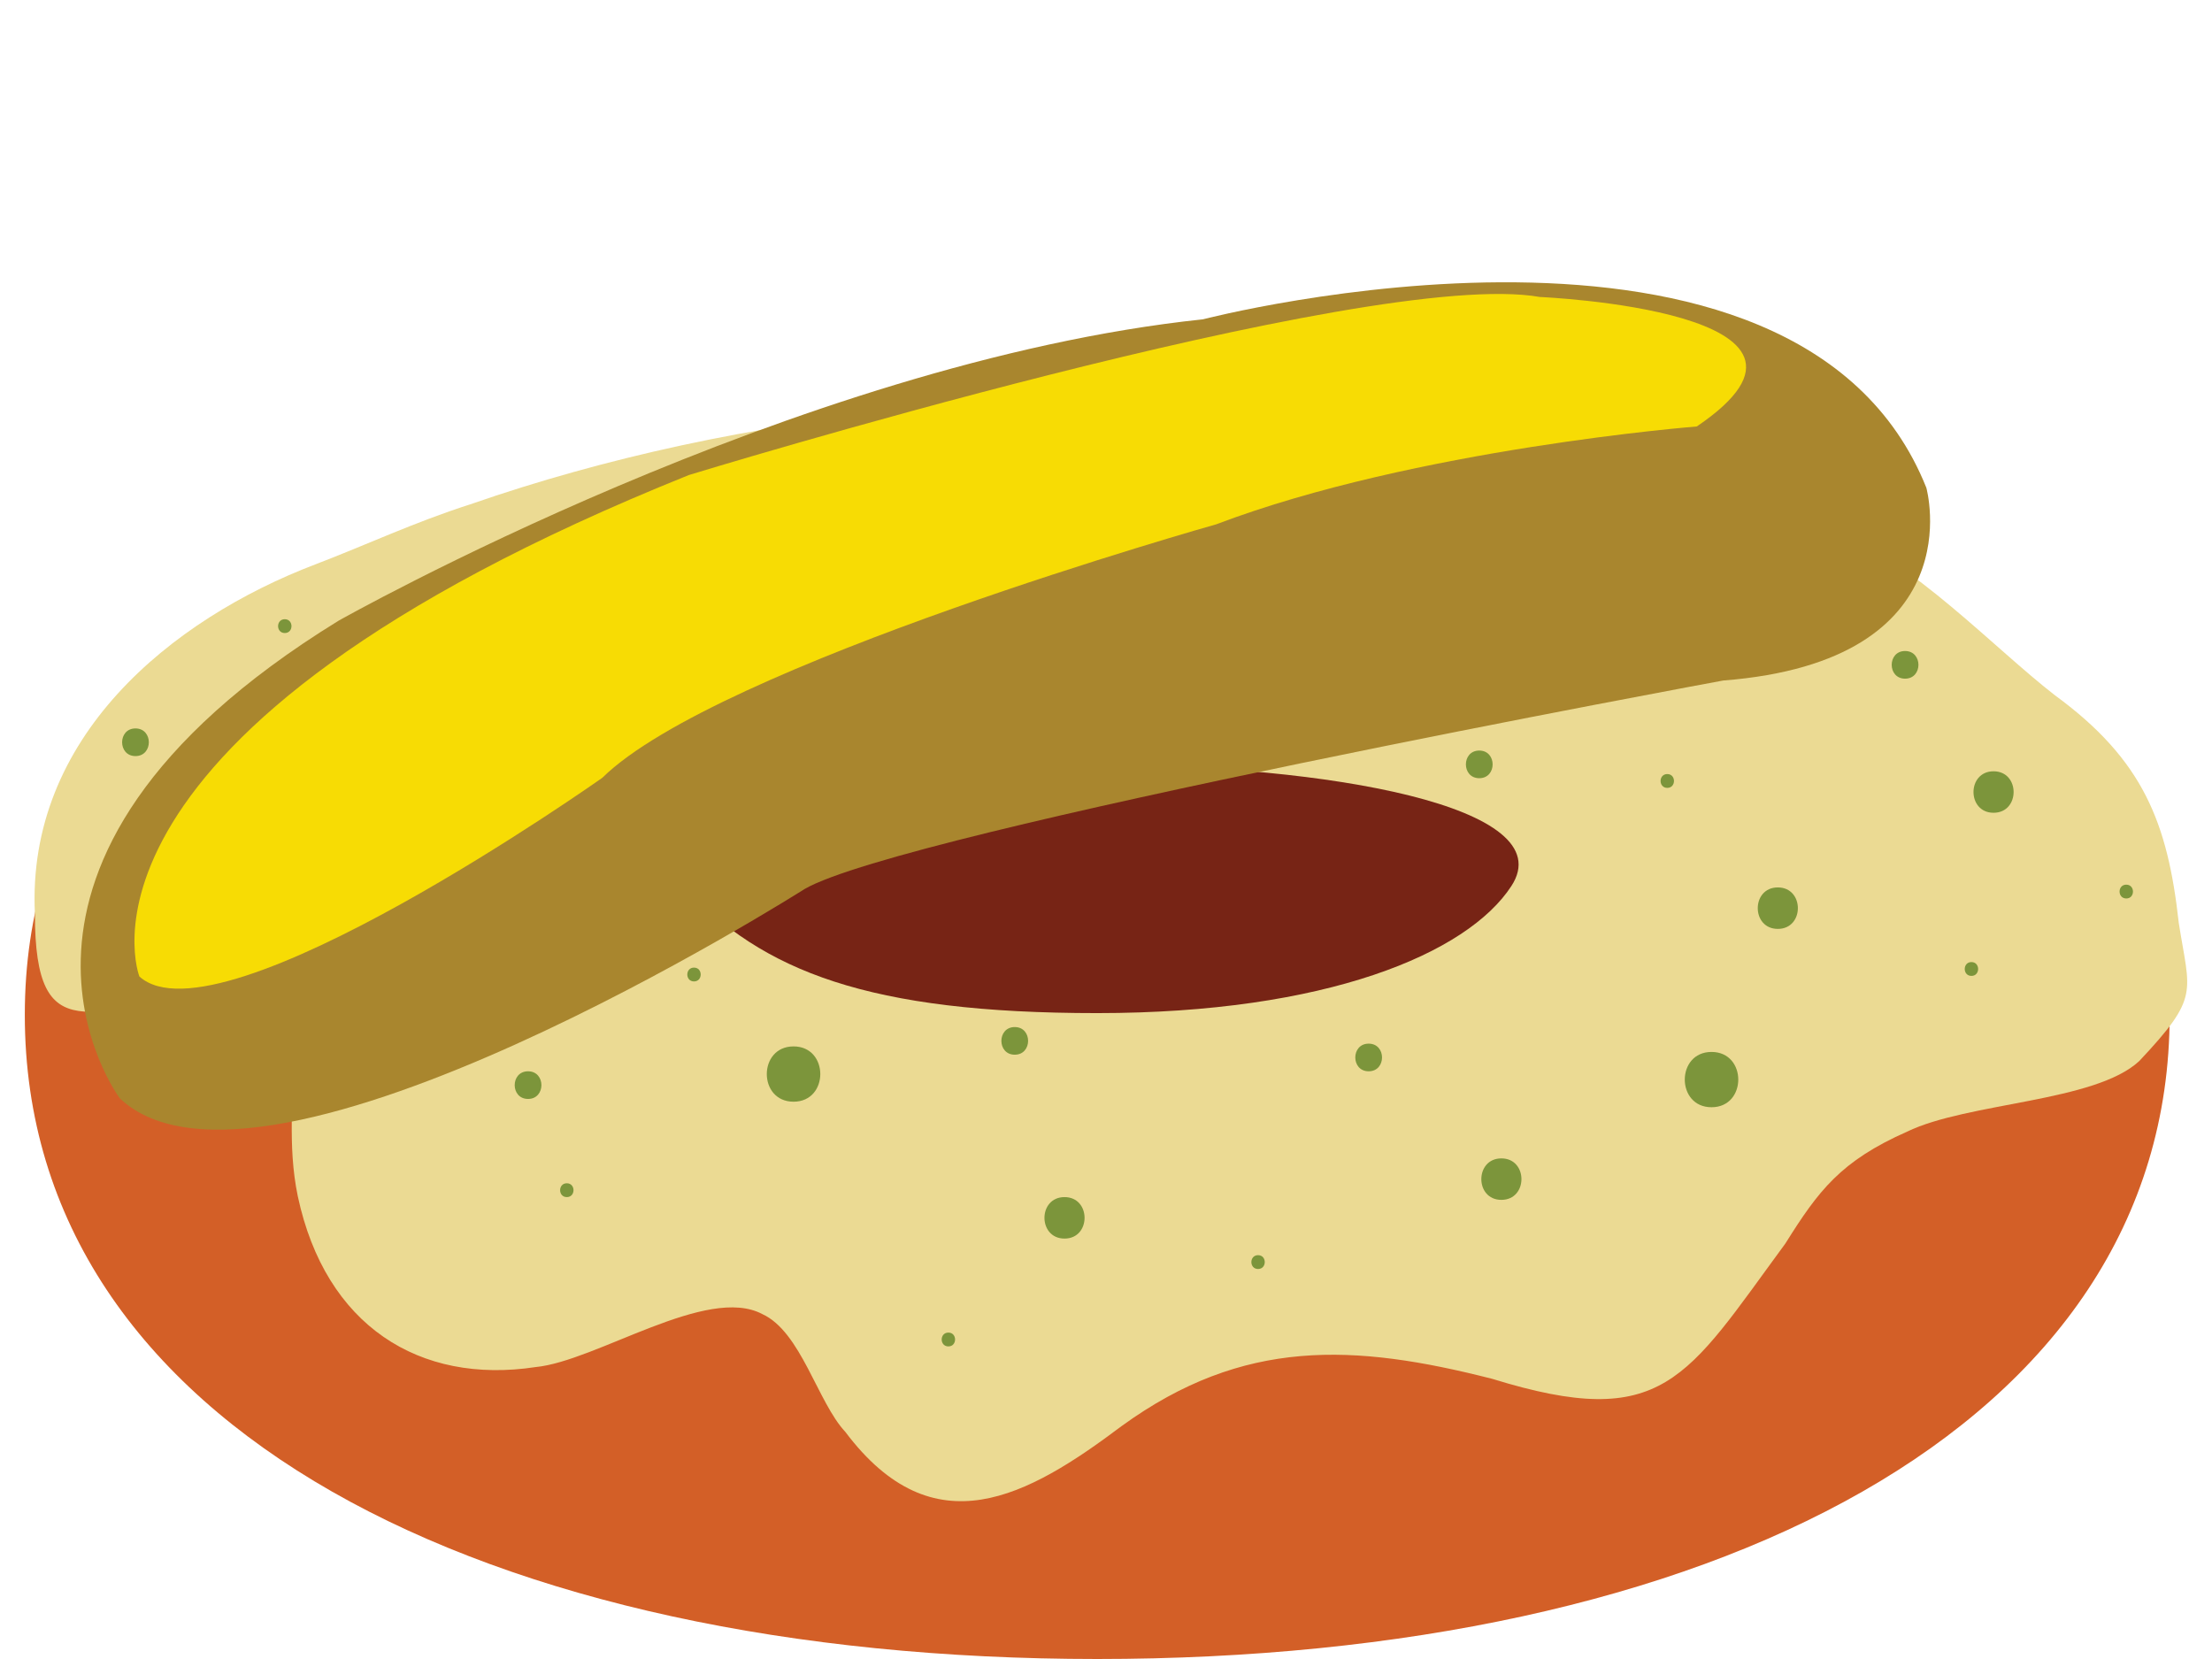 <?xml version="1.0" encoding="utf-8"?>
<!-- Generator: Adobe Illustrator 16.0.0, SVG Export Plug-In . SVG Version: 6.00 Build 0)  -->
<!DOCTYPE svg PUBLIC "-//W3C//DTD SVG 1.1//EN" "http://www.w3.org/Graphics/SVG/1.1/DTD/svg11.dtd">
<svg version="1.1" id="Layer_1" xmlns="http://www.w3.org/2000/svg" xmlns:xlink="http://www.w3.org/1999/xlink" x="0px" y="0px"
	 width="200px" height="150px" viewBox="0 0 200 150" enable-background="new 0 0 200 150" xml:space="preserve">
<g>
	<path fill="#D35F27" d="M196.171,91.771c0,37.278-41.754,58.229-96.964,58.229S2.243,129.05,2.243,91.771
		c0-37.279,41.754-53.438,96.964-53.438S196.171,54.492,196.171,91.771z"/>
	<g>
		<g>
			<path fill="#EBDA93" d="M3.157,82.63c0,12.773,5.27,7.974,15.77,7.974c11,0.532,6,7.981,8,17.563
				c2.5,11.709,11,17.031,21.5,15.438c5.5-0.532,15.5-7.451,20.5-4.79c3.5,1.597,5,7.981,7.5,10.645c8,10.646,16.5,5.854,25-0.531
				c11-7.981,21-7.449,33.5-4.259c15.5,4.79,17.5,0,26.5-12.238c3-4.791,5-7.451,11-10.112c5.5-2.661,17-2.661,21-6.388
				c5.5-5.854,4.569-6.098,3.569-12.481c-1-9.048-3.197-14.732-11.197-20.587c-5.5-4.258-12.872-12.171-19.872-14.832
				c-7.5-2.661-15-6.388-23.5-7.452c-8.5-0.531-9.637-2.064-17.854-3.052c-28.666-3.44-57.577-0.438-82.077,8.078
				c-5,1.597-9.483,3.706-13.946,5.407C15.415,56.013,2.376,66.714,3.157,82.63"/>
		</g>
		<g>
			<g>
				<path fill="#7C953B" d="M150.749,71.237c0.807,0,0.807-1.25,0-1.25S149.942,71.237,150.749,71.237L150.749,71.237z"/>
			</g>
		</g>
		<g>
			<g>
				<path fill="#7C953B" d="M180.249,73.487c2.418,0,2.418-3.75,0-3.75S177.831,73.487,180.249,73.487L180.249,73.487z"/>
			</g>
		</g>
		<g>
			<g>
				<path fill="#7C953B" d="M154.749,100.112c3.225,0,3.225-5,0-5S151.524,100.112,154.749,100.112L154.749,100.112z"/>
			</g>
		</g>
		<g>
			<g>
				<path fill="#7C953B" d="M123.749,96.862c1.612,0,1.612-2.5,0-2.5S122.137,96.862,123.749,96.862L123.749,96.862z"/>
			</g>
		</g>
		<g>
			<g>
				<path fill="#7C953B" d="M96.249,111.987c2.418,0,2.418-3.75,0-3.75S93.831,111.987,96.249,111.987L96.249,111.987z"/>
			</g>
		</g>
		<g>
			<g>
				<path fill="#7C953B" d="M71.749,99.612c3.225,0,3.225-5,0-5S68.524,99.612,71.749,99.612L71.749,99.612z"/>
			</g>
		</g>
		<g>
			<g>
				<path fill="#7C953B" d="M51.249,108.237c0.807,0,0.807-1.25,0-1.25S50.442,108.237,51.249,108.237L51.249,108.237z"/>
			</g>
		</g>
		<g>
			<g>
				<path fill="#7C953B" d="M172.249,61.362c1.612,0,1.612-2.5,0-2.5S170.637,61.362,172.249,61.362L172.249,61.362z"/>
			</g>
		</g>
		<g>
			<g>
				<path fill="#7C953B" d="M25.749,57.237c0.807,0,0.807-1.25,0-1.25S24.942,57.237,25.749,57.237L25.749,57.237z"/>
			</g>
		</g>
		<g>
			<g>
				<path fill="#7C953B" d="M160.743,83.987c2.418,0,2.418-3.75,0-3.75S158.325,83.987,160.743,83.987L160.743,83.987z"/>
			</g>
		</g>
		<g>
			<g>
				<path fill="#7C953B" d="M135.749,108.487c2.418,0,2.418-3.75,0-3.75S133.331,108.487,135.749,108.487L135.749,108.487z"/>
			</g>
		</g>
		<g>
			<g>
				<path fill="#7C953B" d="M91.749,95.362c1.611,0,1.611-2.5,0-2.5S90.138,95.362,91.749,95.362L91.749,95.362z"/>
			</g>
		</g>
		<g>
			<g>
				<path fill="#7C953B" d="M47.745,99.362c1.611,0,1.611-2.5,0-2.5C46.133,96.862,46.133,99.362,47.745,99.362L47.745,99.362z"/>
			</g>
		</g>
		<g>
			<g>
				<path fill="#7C953B" d="M12.249,68.362c1.611,0,1.611-2.5,0-2.5S10.638,68.362,12.249,68.362L12.249,68.362z"/>
			</g>
		</g>
		<g>
			<g>
				<path fill="#7C953B" d="M133.749,70.362c1.612,0,1.612-2.5,0-2.5S132.137,70.362,133.749,70.362L133.749,70.362z"/>
			</g>
		</g>
		<g>
			<g>
				<path fill="#7C953B" d="M192.249,81.237c0.807,0,0.807-1.25,0-1.25S191.442,81.237,192.249,81.237L192.249,81.237z"/>
			</g>
		</g>
		<g>
			<g>
				<path fill="#7C953B" d="M113.749,114.737c0.807,0,0.807-1.25,0-1.25S112.942,114.737,113.749,114.737L113.749,114.737z"/>
			</g>
		</g>
		<g>
			<g>
				<path fill="#7C953B" d="M62.749,88.737c0.807,0,0.807-1.25,0-1.25S61.942,88.737,62.749,88.737L62.749,88.737z"/>
			</g>
		</g>
		<g>
			<g>
				<path fill="#7C953B" d="M178.249,88.237c0.807,0,0.807-1.25,0-1.25S177.442,88.237,178.249,88.237L178.249,88.237z"/>
			</g>
		</g>
		<g>
			<g>
				<path fill="#7C953B" d="M85.749,121.737c0.807,0,0.807-1.25,0-1.25S84.942,121.737,85.749,121.737L85.749,121.737z"/>
			</g>
		</g>
	</g>
	<path fill="#772415" d="M136.657,80.105c-3.984,6.128-16.77,11.496-37.449,11.496c-20.684,0-30.246-3.768-37.449-11.496
		c-5.836-6.265,16.867-10.942,37.551-10.942C119.991,69.163,141.323,72.927,136.657,80.105z"/>
	<g>
		<path fill="#A9862E" d="M10.841,99.317c0,0-15.938-21.211,19.76-43.188c0,0,41.348-23.379,78.16-27.257
			c0,0,53.741-13.995,65.411,15.229c0,0,4.386,15.658-18.37,17.429c0,0-74.097,13.655-83.053,18.851
			C72.749,80.382,23.781,111.485,10.841,99.317z"/>
		<path fill="#F7DC04" d="M12.603,88.29c0,0-8.601-21.928,49.687-45.341c0,0,61.464-18.836,76.94-16.097
			c0,0,29.627,1.259,14.184,11.708c0,0-25.41,2.002-43.441,8.844c0,0-45.141,12.708-55.519,22.925
			C54.453,70.329,19.813,94.806,12.603,88.29z"/>
	</g>
</g>
</svg>
